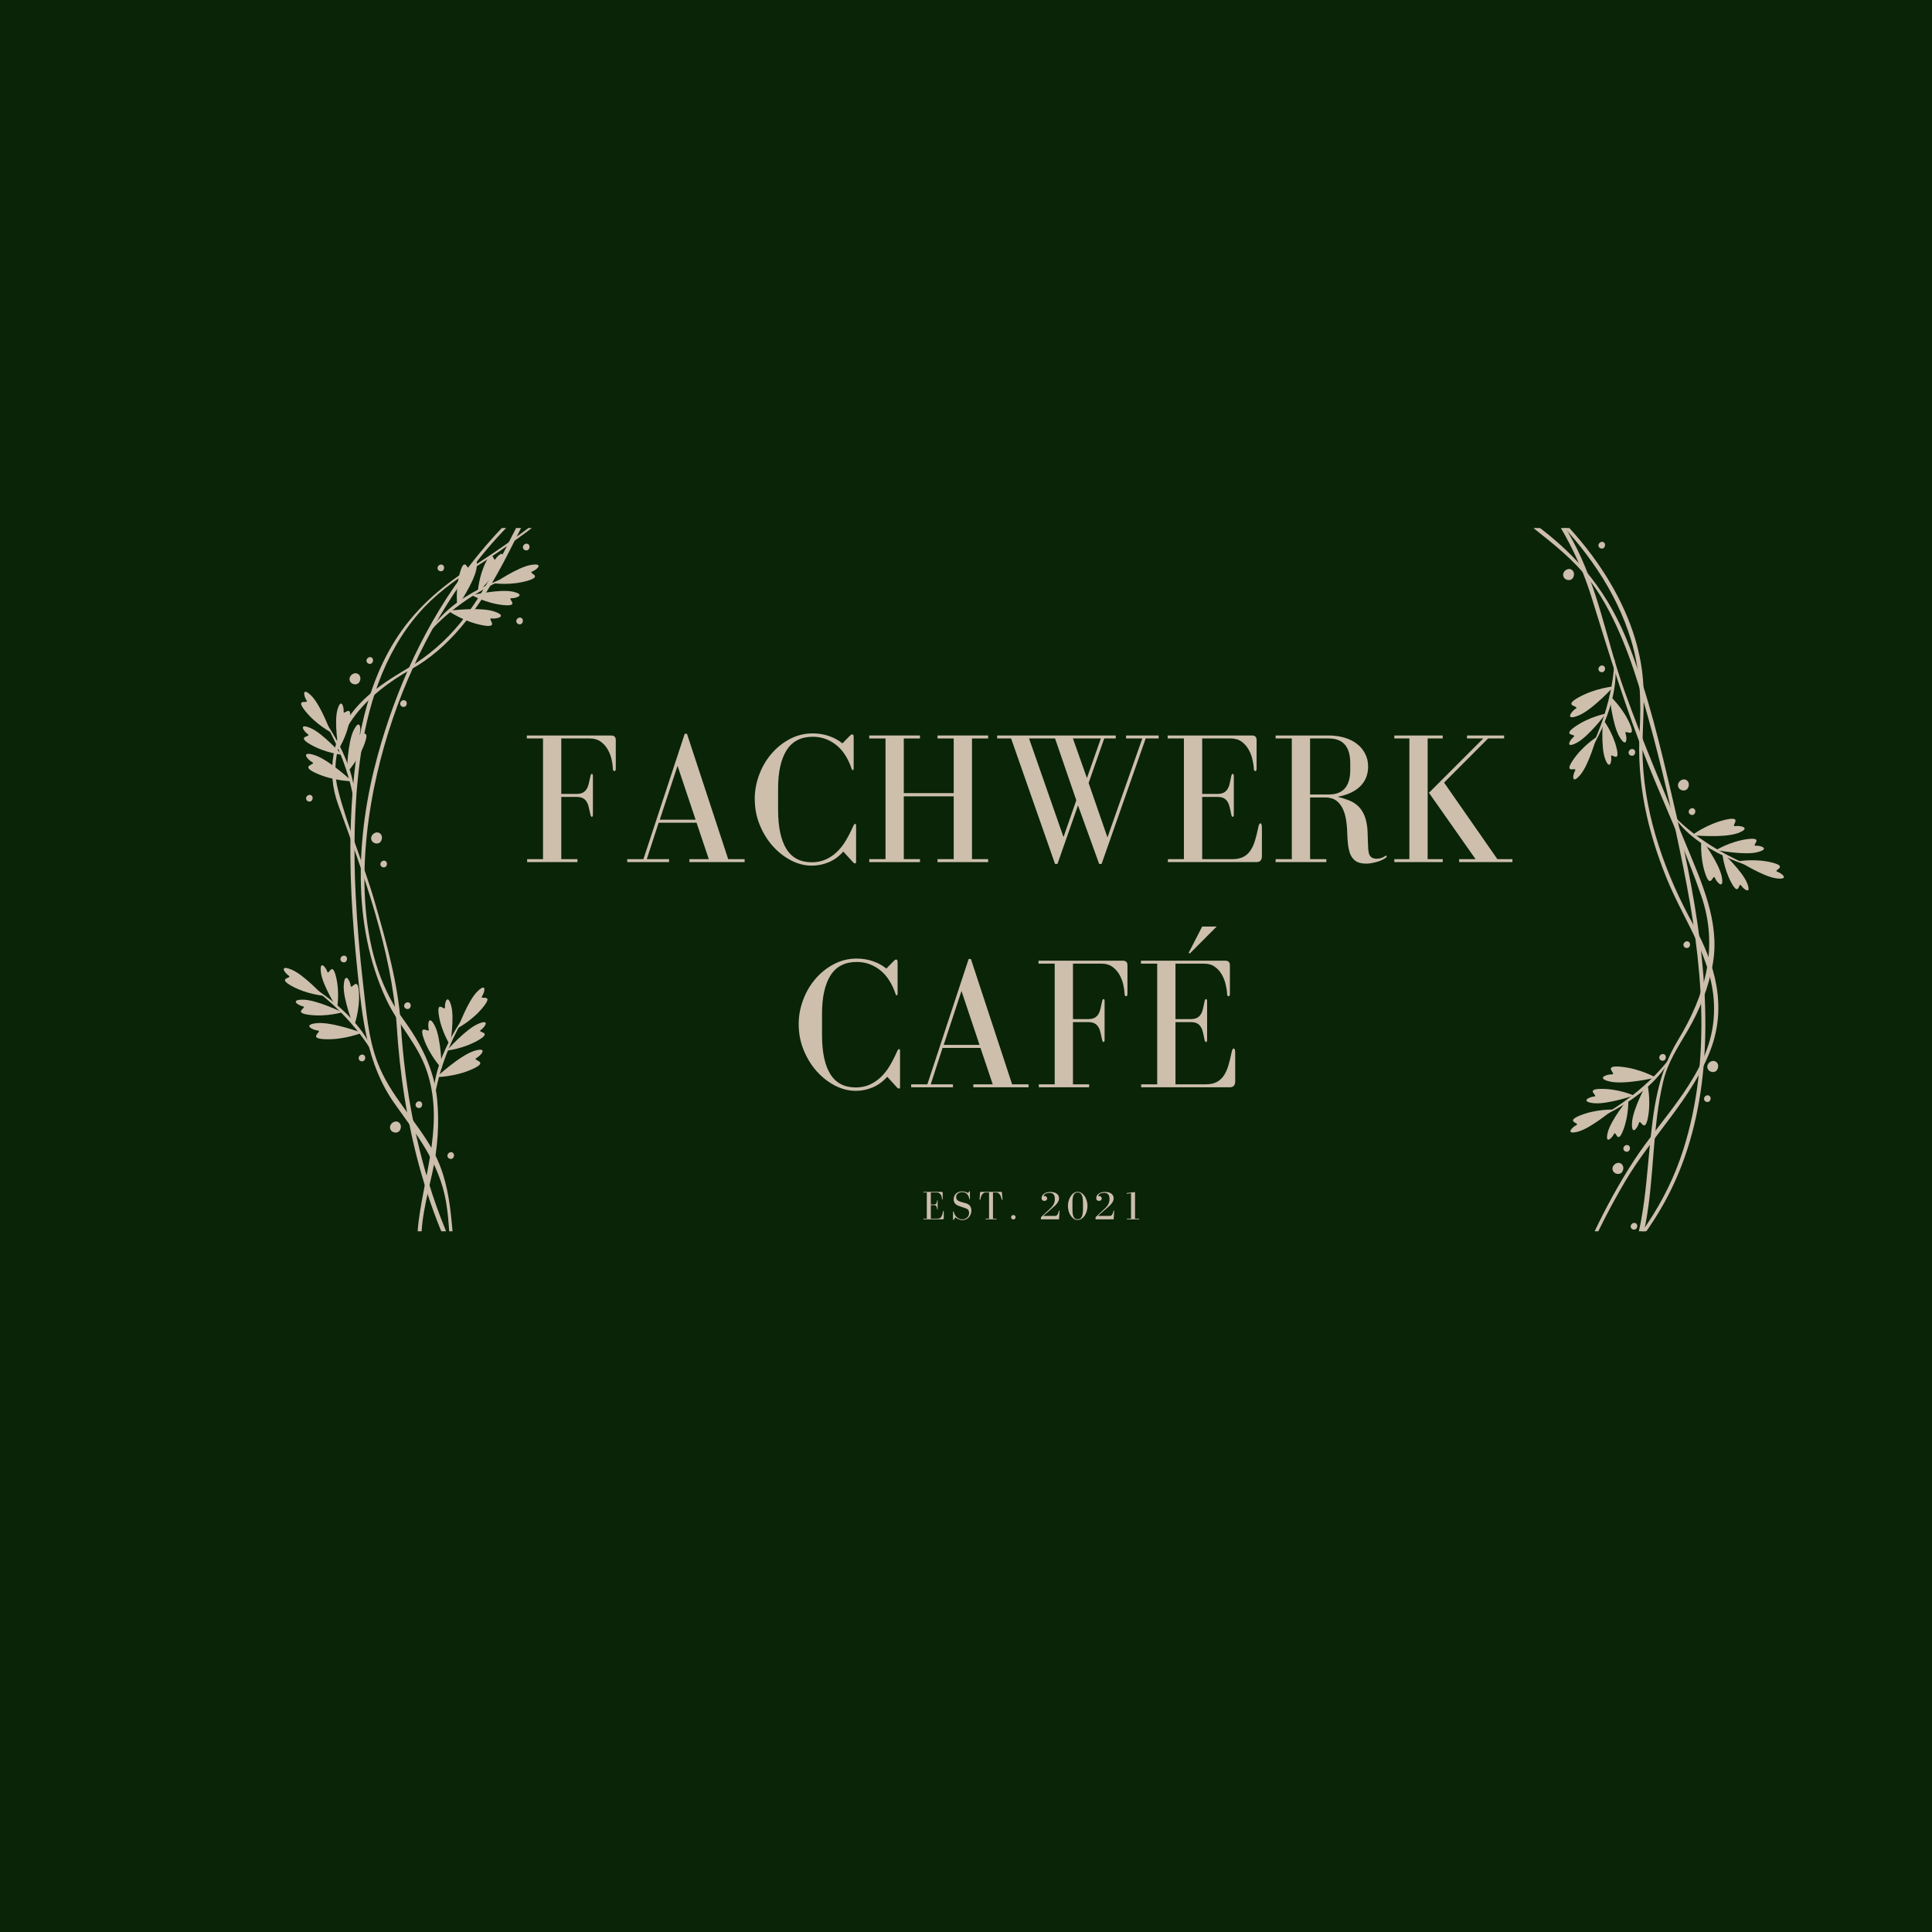<?xml version="1.0" encoding="UTF-8"?>
<svg xmlns="http://www.w3.org/2000/svg" xmlns:xlink="http://www.w3.org/1999/xlink" width="375pt" height="375pt" viewBox="0 0 375 375" version="1.2">
<defs>
<g>
<symbol overflow="visible" id="glyph0-0">
<path style="stroke:none;" d=""/>
</symbol>
<symbol overflow="visible" id="glyph0-1">
<path style="stroke:none;" d="M 1.359 -24 L 4.5 -24 L 4.5 -0.578 L 1.422 -0.578 L 1.422 0 L 11.188 0 L 11.188 -0.578 L 8.047 -0.578 L 8.047 -12.656 L 10.938 -12.656 C 11.469 -12.656 11.891 -12.578 12.203 -12.422 C 12.523 -12.266 12.773 -12.035 12.953 -11.734 C 13.141 -11.441 13.281 -11.086 13.375 -10.672 C 13.477 -10.266 13.582 -9.805 13.688 -9.297 C 13.758 -8.953 13.852 -8.781 13.969 -8.781 C 14.113 -8.781 14.188 -8.938 14.188 -9.25 L 14.188 -16.672 C 14.188 -16.973 14.113 -17.125 13.969 -17.125 C 13.852 -17.125 13.758 -16.953 13.688 -16.609 C 13.582 -16.098 13.477 -15.633 13.375 -15.219 C 13.281 -14.801 13.141 -14.445 12.953 -14.156 C 12.773 -13.863 12.523 -13.633 12.203 -13.469 C 11.891 -13.312 11.469 -13.234 10.938 -13.234 L 8.047 -13.234 L 8.047 -24 L 13.609 -24 C 14.43 -24 15.125 -23.797 15.688 -23.391 C 16.25 -22.984 16.703 -22.484 17.047 -21.891 C 17.391 -21.297 17.641 -20.66 17.797 -19.984 C 17.953 -19.316 18.039 -18.711 18.062 -18.172 C 18.062 -17.836 18.16 -17.672 18.359 -17.672 C 18.535 -17.672 18.625 -17.828 18.625 -18.141 L 18.625 -23.703 C 18.625 -24.285 18.316 -24.578 17.703 -24.578 L 1.359 -24.578 Z M 1.359 -24 "/>
</symbol>
<symbol overflow="visible" id="glyph0-2">
<path style="stroke:none;" d="M 0.812 -0.578 L 0.812 0 L 8.922 0 L 8.922 -0.578 L 4.609 -0.578 L 6.906 -7.641 L 14.266 -7.641 L 16.641 -0.578 L 12.875 -0.578 L 12.875 0 L 23.594 0 L 23.594 -0.578 L 20.406 -0.578 L 12.406 -24.906 L 11.969 -24.906 L 3.953 -0.578 Z M 10.578 -18.688 L 14.078 -8.234 L 7.125 -8.234 Z M 10.578 -18.688 "/>
</symbol>
<symbol overflow="visible" id="glyph0-3">
<path style="stroke:none;" d="M 20.891 -7.422 C 20.766 -7.422 20.641 -7.285 20.516 -7.016 C 20.078 -6.016 19.602 -5.082 19.094 -4.219 C 18.582 -3.352 17.992 -2.602 17.328 -1.969 C 16.672 -1.344 15.941 -0.852 15.141 -0.5 C 14.336 -0.145 13.445 0.031 12.469 0.031 C 10.25 0.031 8.602 -0.832 7.531 -2.562 C 6.457 -4.289 5.922 -6.828 5.922 -10.172 L 5.922 -14.266 C 5.922 -17.484 6.469 -19.961 7.562 -21.703 C 8.664 -23.453 10.363 -24.328 12.656 -24.328 C 13.602 -24.328 14.469 -24.172 15.25 -23.859 C 16.031 -23.555 16.738 -23.133 17.375 -22.594 C 18.008 -22.062 18.555 -21.414 19.016 -20.656 C 19.484 -19.906 19.863 -19.094 20.156 -18.219 C 20.227 -17.969 20.312 -17.844 20.406 -17.844 C 20.531 -17.844 20.594 -17.992 20.594 -18.297 L 20.594 -24.25 C 20.594 -24.469 20.566 -24.613 20.516 -24.688 C 20.473 -24.758 20.398 -24.797 20.297 -24.797 C 20.18 -24.797 20.023 -24.695 19.828 -24.5 L 18.406 -23.047 C 17.625 -23.68 16.742 -24.16 15.766 -24.484 C 14.785 -24.816 13.75 -24.984 12.656 -24.984 C 11.039 -24.984 9.547 -24.613 8.172 -23.875 C 6.797 -23.145 5.602 -22.18 4.594 -20.984 C 3.582 -19.797 2.797 -18.438 2.234 -16.906 C 1.672 -15.383 1.391 -13.848 1.391 -12.297 C 1.391 -10.484 1.711 -8.789 2.359 -7.219 C 3.004 -5.645 3.848 -4.273 4.891 -3.109 C 5.941 -1.941 7.125 -1.016 8.438 -0.328 C 9.758 0.348 11.102 0.688 12.469 0.688 C 13.613 0.688 14.711 0.461 15.766 0.016 C 16.816 -0.43 17.754 -1.117 18.578 -2.047 L 20.516 0.078 C 20.641 0.191 20.75 0.25 20.844 0.25 C 20.988 0.25 21.062 0.164 21.062 0 L 21.062 -7.062 C 21.062 -7.301 21.004 -7.422 20.891 -7.422 Z M 20.891 -7.422 "/>
</symbol>
<symbol overflow="visible" id="glyph0-4">
<path style="stroke:none;" d="M 11.047 -24.578 L 1.203 -24.578 L 1.203 -24 L 4.359 -24 L 4.359 -0.578 L 1.203 -0.578 L 1.203 0 L 11.047 0 L 11.047 -0.578 L 7.906 -0.578 L 7.906 -12.766 L 17.594 -12.766 L 17.594 -0.578 L 14.453 -0.578 L 14.453 0 L 24.281 0 L 24.281 -0.578 L 21.141 -0.578 L 21.141 -24 L 24.281 -24 L 24.281 -24.578 L 14.453 -24.578 L 14.453 -24 L 17.594 -24 L 17.594 -13.391 L 7.906 -13.391 L 7.906 -24 L 11.047 -24 Z M 11.047 -24.578 "/>
</symbol>
<symbol overflow="visible" id="glyph0-5">
<path style="stroke:none;" d="M 24 -24 L 24 -24.578 L 0.984 -24.578 L 0.984 -24 L 3.688 -24 L 12.219 0.359 L 12.688 0.359 L 16.672 -11.016 L 20.781 0.359 L 21.25 0.359 L 29.812 -24 L 32.328 -24 L 32.328 -24.578 L 26 -24.578 L 26 -24 L 29.156 -24 L 22.391 -4.797 L 18.734 -15.359 L 21.766 -24 Z M 21.109 -24 L 18.406 -16.312 L 15.688 -24 Z M 13.859 -4.859 L 7.172 -24 L 12.219 -24 L 16.344 -12 Z M 13.859 -4.859 "/>
</symbol>
<symbol overflow="visible" id="glyph0-6">
<path style="stroke:none;" d="M 7.906 -12.656 L 10.797 -12.656 C 11.328 -12.656 11.75 -12.578 12.062 -12.422 C 12.383 -12.266 12.633 -12.035 12.812 -11.734 C 13 -11.441 13.141 -11.086 13.234 -10.672 C 13.336 -10.266 13.438 -9.805 13.531 -9.297 C 13.602 -8.953 13.703 -8.781 13.828 -8.781 C 13.973 -8.781 14.047 -8.938 14.047 -9.25 L 14.047 -16.672 C 14.047 -16.973 13.973 -17.125 13.828 -17.125 C 13.703 -17.125 13.602 -16.953 13.531 -16.609 C 13.438 -16.098 13.336 -15.633 13.234 -15.219 C 13.141 -14.801 13 -14.445 12.812 -14.156 C 12.633 -13.863 12.383 -13.633 12.062 -13.469 C 11.75 -13.312 11.328 -13.234 10.797 -13.234 L 7.906 -13.234 L 7.906 -24 L 13.453 -24 C 14.285 -24 14.984 -23.797 15.547 -23.391 C 16.109 -22.984 16.555 -22.484 16.891 -21.891 C 17.234 -21.297 17.484 -20.66 17.641 -19.984 C 17.805 -19.316 17.898 -18.711 17.922 -18.172 C 17.922 -17.836 18.02 -17.672 18.219 -17.672 C 18.383 -17.672 18.469 -17.828 18.469 -18.141 L 18.469 -23.703 C 18.469 -24.285 18.164 -24.578 17.562 -24.578 L 1.203 -24.578 L 1.203 -24 L 4.359 -24 L 4.359 -0.578 L 1.25 -0.578 L 1.25 0 L 18.438 0 C 19.145 0 19.5 -0.391 19.5 -1.172 L 19.5 -6.656 C 19.5 -7.238 19.398 -7.531 19.203 -7.531 C 19.035 -7.531 18.898 -7.273 18.797 -6.766 C 18.609 -5.836 18.398 -4.992 18.172 -4.234 C 17.953 -3.484 17.66 -2.832 17.297 -2.281 C 16.93 -1.738 16.469 -1.316 15.906 -1.016 C 15.344 -0.723 14.641 -0.578 13.797 -0.578 L 7.906 -0.578 Z M 7.906 -12.656 "/>
</symbol>
<symbol overflow="visible" id="glyph0-7">
<path style="stroke:none;" d="M 19.312 -1.578 C 19.238 -1.816 19.18 -2.156 19.141 -2.594 C 19.109 -3.031 19.086 -3.504 19.078 -4.016 C 19.066 -4.535 19.051 -5.062 19.031 -5.594 C 19.02 -6.133 18.977 -6.645 18.906 -7.125 C 18.758 -8.102 18.516 -8.91 18.172 -9.547 C 17.836 -10.18 17.426 -10.695 16.938 -11.094 C 16.445 -11.5 15.883 -11.816 15.25 -12.047 C 14.613 -12.285 13.93 -12.5 13.203 -12.688 C 15.109 -13.031 16.57 -13.707 17.594 -14.719 C 18.613 -15.727 19.125 -17.004 19.125 -18.547 C 19.125 -19.492 18.922 -20.344 18.516 -21.094 C 18.117 -21.852 17.578 -22.488 16.891 -23 C 16.211 -23.52 15.406 -23.91 14.469 -24.172 C 13.531 -24.441 12.535 -24.578 11.484 -24.578 L 1.172 -24.578 L 1.172 -24 L 4.312 -24 L 4.312 -0.578 L 1.172 -0.578 L 1.172 0 L 11.016 0 L 11.016 -0.578 L 7.859 -0.578 L 7.859 -12.547 L 10.906 -12.547 C 11.289 -12.547 11.703 -12.477 12.141 -12.344 C 12.578 -12.207 12.984 -11.953 13.359 -11.578 C 13.742 -11.203 14.078 -10.676 14.359 -10 C 14.641 -9.332 14.836 -8.473 14.953 -7.422 C 15.023 -6.785 15.066 -6.141 15.078 -5.484 C 15.098 -4.828 15.141 -4.191 15.203 -3.578 C 15.266 -2.973 15.375 -2.414 15.531 -1.906 C 15.688 -1.395 15.938 -0.953 16.281 -0.578 C 16.594 -0.242 16.961 -0.016 17.391 0.109 C 17.816 0.234 18.273 0.297 18.766 0.297 C 19.18 0.297 19.594 0.25 20 0.156 C 20.414 0.07 20.801 -0.023 21.156 -0.141 C 21.508 -0.266 21.812 -0.395 22.062 -0.531 C 22.32 -0.664 22.516 -0.797 22.641 -0.922 C 22.711 -0.992 22.75 -1.066 22.75 -1.141 C 22.75 -1.211 22.711 -1.25 22.641 -1.25 C 22.586 -1.25 22.516 -1.223 22.422 -1.172 C 21.93 -0.828 21.383 -0.656 20.781 -0.656 C 20.02 -0.656 19.531 -0.961 19.312 -1.578 Z M 7.859 -13.125 L 7.859 -24 L 11.484 -24 C 14.266 -24 15.656 -22.398 15.656 -19.203 L 15.656 -17.891 C 15.656 -14.711 14.266 -13.125 11.484 -13.125 Z M 7.859 -13.125 "/>
</symbol>
<symbol overflow="visible" id="glyph0-8">
<path style="stroke:none;" d="M 10.641 -24 L 10.641 -24.578 L 1.25 -24.578 L 1.25 -24 L 4.172 -24 L 4.172 -0.578 L 1.25 -0.578 L 1.25 0 L 10.641 0 L 10.641 -0.578 L 7.719 -0.578 L 7.719 -24 Z M 18.516 -24 L 7.969 -13.453 L 17.016 -0.578 L 13.828 -0.578 L 13.828 0 L 24.172 0 L 24.172 -0.578 L 21.25 -0.578 L 10.906 -15.438 L 19.453 -24 L 22.562 -24 L 22.562 -24.578 L 15.359 -24.578 L 15.359 -24 Z M 18.516 -24 "/>
</symbol>
<symbol overflow="visible" id="glyph0-9">
<path style="stroke:none;" d="M 13.094 -31.203 L 10.469 -26.109 L 10.688 -25.969 L 15.906 -31.203 Z M 7.906 -12.656 L 10.797 -12.656 C 11.328 -12.656 11.75 -12.578 12.062 -12.422 C 12.383 -12.266 12.633 -12.035 12.812 -11.734 C 13 -11.441 13.141 -11.086 13.234 -10.672 C 13.336 -10.266 13.438 -9.805 13.531 -9.297 C 13.602 -8.953 13.703 -8.781 13.828 -8.781 C 13.973 -8.781 14.047 -8.938 14.047 -9.25 L 14.047 -16.672 C 14.047 -16.973 13.973 -17.125 13.828 -17.125 C 13.703 -17.125 13.602 -16.953 13.531 -16.609 C 13.438 -16.098 13.336 -15.633 13.234 -15.219 C 13.141 -14.801 13 -14.445 12.812 -14.156 C 12.633 -13.863 12.383 -13.633 12.062 -13.469 C 11.75 -13.312 11.328 -13.234 10.797 -13.234 L 7.906 -13.234 L 7.906 -24 L 13.453 -24 C 14.285 -24 14.984 -23.797 15.547 -23.391 C 16.109 -22.984 16.555 -22.484 16.891 -21.891 C 17.234 -21.297 17.484 -20.66 17.641 -19.984 C 17.805 -19.316 17.898 -18.711 17.922 -18.172 C 17.922 -17.836 18.02 -17.672 18.219 -17.672 C 18.383 -17.672 18.469 -17.828 18.469 -18.141 L 18.469 -23.703 C 18.469 -24.285 18.164 -24.578 17.562 -24.578 L 1.203 -24.578 L 1.203 -24 L 4.359 -24 L 4.359 -0.578 L 1.25 -0.578 L 1.25 0 L 18.438 0 C 19.145 0 19.5 -0.391 19.5 -1.172 L 19.5 -6.656 C 19.5 -7.238 19.398 -7.531 19.203 -7.531 C 19.035 -7.531 18.898 -7.273 18.797 -6.766 C 18.609 -5.836 18.398 -4.992 18.172 -4.234 C 17.953 -3.484 17.66 -2.832 17.297 -2.281 C 16.93 -1.738 16.469 -1.316 15.906 -1.016 C 15.344 -0.723 14.641 -0.578 13.797 -0.578 L 7.906 -0.578 Z M 7.906 -12.656 "/>
</symbol>
<symbol overflow="visible" id="glyph1-0">
<path style="stroke:none;" d=""/>
</symbol>
<symbol overflow="visible" id="glyph1-1">
<path style="stroke:none;" d="M 1.719 -2.75 L 2.344 -2.75 C 2.457 -2.75 2.547 -2.727 2.609 -2.688 C 2.68 -2.656 2.738 -2.609 2.781 -2.547 C 2.82 -2.484 2.852 -2.406 2.875 -2.312 C 2.895 -2.227 2.914 -2.129 2.938 -2.016 C 2.945 -1.941 2.969 -1.906 3 -1.906 C 3.031 -1.906 3.047 -1.941 3.047 -2.016 L 3.047 -3.625 C 3.047 -3.688 3.031 -3.719 3 -3.719 C 2.969 -3.719 2.945 -3.68 2.938 -3.609 C 2.914 -3.492 2.895 -3.391 2.875 -3.297 C 2.852 -3.211 2.82 -3.133 2.781 -3.062 C 2.738 -3 2.68 -2.953 2.609 -2.922 C 2.547 -2.891 2.457 -2.875 2.344 -2.875 L 1.719 -2.875 L 1.719 -5.203 L 2.922 -5.203 C 3.098 -5.203 3.25 -5.156 3.375 -5.062 C 3.5 -4.977 3.598 -4.875 3.672 -4.75 C 3.742 -4.625 3.797 -4.488 3.828 -4.344 C 3.859 -4.195 3.879 -4.062 3.891 -3.938 C 3.891 -3.863 3.91 -3.828 3.953 -3.828 C 3.992 -3.828 4.016 -3.863 4.016 -3.938 L 4.016 -5.141 C 4.016 -5.266 3.945 -5.328 3.812 -5.328 L 0.266 -5.328 L 0.266 -5.203 L 0.938 -5.203 L 0.938 -0.125 L 0.266 -0.125 L 0.266 0 L 4 0 C 4.156 0 4.234 -0.082 4.234 -0.25 L 4.234 -1.438 C 4.234 -1.57 4.211 -1.641 4.172 -1.641 C 4.129 -1.641 4.098 -1.582 4.078 -1.469 C 4.035 -1.27 3.988 -1.086 3.938 -0.922 C 3.895 -0.754 3.832 -0.609 3.75 -0.484 C 3.676 -0.367 3.578 -0.281 3.453 -0.219 C 3.328 -0.156 3.176 -0.125 3 -0.125 L 1.719 -0.125 Z M 1.719 -2.75 "/>
</symbol>
<symbol overflow="visible" id="glyph1-2">
<path style="stroke:none;" d="M 3.578 -5.391 L 3.344 -5.094 C 3.25 -5.145 3.16 -5.191 3.078 -5.234 C 2.992 -5.273 2.906 -5.305 2.812 -5.328 C 2.727 -5.359 2.633 -5.379 2.531 -5.391 C 2.438 -5.41 2.328 -5.422 2.203 -5.422 C 1.941 -5.422 1.707 -5.379 1.5 -5.297 C 1.301 -5.211 1.129 -5.098 0.984 -4.953 C 0.848 -4.805 0.742 -4.641 0.672 -4.453 C 0.598 -4.273 0.562 -4.082 0.562 -3.875 C 0.562 -3.594 0.645 -3.332 0.812 -3.094 C 0.988 -2.863 1.258 -2.691 1.625 -2.578 C 1.789 -2.516 1.938 -2.461 2.062 -2.422 C 2.188 -2.391 2.301 -2.352 2.406 -2.312 C 2.508 -2.281 2.613 -2.242 2.719 -2.203 C 2.832 -2.172 2.961 -2.117 3.109 -2.047 C 3.285 -1.961 3.406 -1.844 3.469 -1.688 C 3.531 -1.539 3.562 -1.391 3.562 -1.234 C 3.562 -1.047 3.523 -0.875 3.453 -0.719 C 3.379 -0.562 3.281 -0.43 3.156 -0.328 C 3.031 -0.223 2.891 -0.141 2.734 -0.078 C 2.578 -0.016 2.414 0.016 2.25 0.016 C 2.062 0.016 1.879 -0.016 1.703 -0.078 C 1.523 -0.148 1.363 -0.25 1.219 -0.375 C 1.07 -0.5 0.941 -0.648 0.828 -0.828 C 0.723 -1.004 0.645 -1.203 0.594 -1.422 C 0.57 -1.492 0.539 -1.531 0.5 -1.531 C 0.457 -1.531 0.438 -1.492 0.438 -1.422 L 0.438 0 C 0.438 0.07 0.461 0.109 0.516 0.109 C 0.547 0.109 0.582 0.082 0.625 0.031 L 0.906 -0.391 C 0.969 -0.328 1.047 -0.266 1.141 -0.203 C 1.234 -0.141 1.336 -0.082 1.453 -0.031 C 1.566 0.02 1.688 0.062 1.812 0.094 C 1.945 0.133 2.082 0.156 2.219 0.156 C 2.469 0.156 2.703 0.109 2.922 0.016 C 3.141 -0.078 3.328 -0.207 3.484 -0.375 C 3.641 -0.539 3.766 -0.734 3.859 -0.953 C 3.953 -1.18 4 -1.426 4 -1.688 C 4 -2.039 3.914 -2.336 3.75 -2.578 C 3.582 -2.828 3.316 -3.004 2.953 -3.109 C 2.836 -3.148 2.723 -3.18 2.609 -3.203 C 2.504 -3.234 2.395 -3.266 2.281 -3.297 C 2.176 -3.328 2.062 -3.359 1.938 -3.391 C 1.82 -3.43 1.691 -3.484 1.547 -3.547 C 1.379 -3.609 1.254 -3.707 1.172 -3.844 C 1.086 -3.977 1.047 -4.129 1.047 -4.297 C 1.047 -4.461 1.078 -4.609 1.141 -4.734 C 1.211 -4.859 1.301 -4.957 1.406 -5.031 C 1.52 -5.113 1.645 -5.176 1.781 -5.219 C 1.926 -5.258 2.066 -5.281 2.203 -5.281 C 2.422 -5.281 2.613 -5.242 2.781 -5.172 C 2.945 -5.098 3.082 -5 3.188 -4.875 C 3.301 -4.75 3.391 -4.609 3.453 -4.453 C 3.523 -4.297 3.57 -4.129 3.594 -3.953 C 3.594 -3.898 3.613 -3.875 3.656 -3.875 C 3.695 -3.875 3.719 -3.898 3.719 -3.953 L 3.719 -5.375 C 3.719 -5.426 3.703 -5.453 3.672 -5.453 C 3.641 -5.453 3.609 -5.43 3.578 -5.391 Z M 3.578 -5.391 "/>
</symbol>
<symbol overflow="visible" id="glyph1-3">
<path style="stroke:none;" d="M 2.859 -0.125 L 2.859 -5.203 L 3.547 -5.203 C 3.785 -5.203 3.992 -5.078 4.172 -4.828 C 4.359 -4.578 4.484 -4.238 4.547 -3.812 L 4.719 -3.812 L 4.594 -5.203 C 4.594 -5.285 4.539 -5.328 4.438 -5.328 L 0.531 -5.328 C 0.426 -5.328 0.367 -5.285 0.359 -5.203 L 0.25 -3.812 L 0.406 -3.812 C 0.469 -4.238 0.586 -4.578 0.766 -4.828 C 0.953 -5.078 1.164 -5.203 1.406 -5.203 L 2.094 -5.203 L 2.094 -0.125 L 1.406 -0.125 L 1.406 0 L 3.547 0 L 3.547 -0.125 Z M 2.859 -0.125 "/>
</symbol>
<symbol overflow="visible" id="glyph1-4">
<path style="stroke:none;" d="M 1.297 -0.391 C 1.297 -0.516 1.254 -0.617 1.172 -0.703 C 1.086 -0.785 0.984 -0.828 0.859 -0.828 C 0.742 -0.828 0.645 -0.785 0.562 -0.703 C 0.477 -0.617 0.438 -0.516 0.438 -0.391 C 0.438 -0.273 0.477 -0.176 0.562 -0.094 C 0.645 -0.008 0.742 0.031 0.859 0.031 C 0.984 0.031 1.086 -0.008 1.172 -0.094 C 1.254 -0.176 1.297 -0.273 1.297 -0.391 Z M 1.297 -0.391 "/>
</symbol>
<symbol overflow="visible" id="glyph1-5">
<path style="stroke:none;" d=""/>
</symbol>
<symbol overflow="visible" id="glyph1-6">
<path style="stroke:none;" d="M 1.078 -4.516 C 1.055 -4.516 1.035 -4.508 1.016 -4.5 C 1.004 -4.5 0.988 -4.5 0.969 -4.5 C 0.957 -4.5 0.945 -4.492 0.938 -4.484 C 0.883 -4.484 0.859 -4.516 0.859 -4.578 C 0.859 -4.648 0.895 -4.723 0.969 -4.797 C 1.039 -4.867 1.129 -4.93 1.234 -4.984 C 1.336 -5.035 1.453 -5.07 1.578 -5.094 C 1.711 -5.125 1.844 -5.141 1.969 -5.141 C 2.332 -5.141 2.598 -5.039 2.766 -4.844 C 2.93 -4.645 3.016 -4.352 3.016 -3.969 C 3.016 -3.613 2.953 -3.301 2.828 -3.031 C 2.711 -2.758 2.523 -2.492 2.266 -2.234 L 0.312 -0.406 L 0.312 0 L 3.828 0 L 3.922 -1.469 L 3.922 -1.547 C 3.922 -1.672 3.898 -1.734 3.859 -1.734 C 3.836 -1.734 3.82 -1.711 3.812 -1.672 C 3.801 -1.641 3.785 -1.582 3.766 -1.5 C 3.703 -1.238 3.613 -1.031 3.5 -0.875 C 3.395 -0.727 3.227 -0.656 3 -0.656 L 0.766 -0.656 L 2.438 -2.109 C 2.633 -2.273 2.816 -2.438 2.984 -2.594 C 3.148 -2.75 3.297 -2.906 3.422 -3.062 C 3.547 -3.227 3.645 -3.395 3.719 -3.562 C 3.789 -3.727 3.828 -3.898 3.828 -4.078 C 3.828 -4.305 3.773 -4.5 3.672 -4.656 C 3.578 -4.812 3.453 -4.938 3.297 -5.031 C 3.141 -5.133 2.957 -5.207 2.75 -5.25 C 2.551 -5.289 2.359 -5.312 2.172 -5.312 C 1.93 -5.312 1.707 -5.285 1.5 -5.234 C 1.289 -5.18 1.109 -5.102 0.953 -5 C 0.797 -4.895 0.672 -4.766 0.578 -4.609 C 0.484 -4.461 0.438 -4.297 0.438 -4.109 C 0.438 -3.953 0.484 -3.82 0.578 -3.719 C 0.672 -3.625 0.801 -3.578 0.969 -3.578 C 1.102 -3.578 1.227 -3.613 1.344 -3.688 C 1.457 -3.77 1.516 -3.895 1.516 -4.062 C 1.516 -4.164 1.473 -4.266 1.391 -4.359 C 1.305 -4.461 1.203 -4.516 1.078 -4.516 Z M 1.078 -4.516 "/>
</symbol>
<symbol overflow="visible" id="glyph1-7">
<path style="stroke:none;" d="M 0.25 -2.609 C 0.25 -2.266 0.297 -1.926 0.391 -1.594 C 0.484 -1.27 0.613 -0.977 0.781 -0.719 C 0.945 -0.469 1.145 -0.266 1.375 -0.109 C 1.602 0.047 1.859 0.125 2.141 0.125 C 2.422 0.125 2.676 0.047 2.906 -0.109 C 3.145 -0.266 3.348 -0.469 3.516 -0.719 C 3.68 -0.977 3.812 -1.27 3.906 -1.594 C 4 -1.926 4.047 -2.266 4.047 -2.609 C 4.047 -2.941 4 -3.27 3.906 -3.594 C 3.812 -3.926 3.68 -4.219 3.516 -4.469 C 3.348 -4.727 3.145 -4.938 2.906 -5.094 C 2.676 -5.25 2.422 -5.328 2.141 -5.328 C 1.859 -5.328 1.602 -5.25 1.375 -5.094 C 1.145 -4.938 0.945 -4.727 0.781 -4.469 C 0.613 -4.219 0.484 -3.926 0.391 -3.594 C 0.297 -3.27 0.25 -2.941 0.25 -2.609 Z M 2.141 -0.016 C 1.984 -0.016 1.844 -0.039 1.719 -0.094 C 1.594 -0.156 1.484 -0.266 1.391 -0.422 C 1.305 -0.578 1.238 -0.781 1.188 -1.031 C 1.145 -1.289 1.125 -1.617 1.125 -2.016 L 1.125 -3.203 C 1.125 -3.586 1.145 -3.91 1.188 -4.172 C 1.238 -4.43 1.305 -4.633 1.391 -4.781 C 1.484 -4.938 1.594 -5.047 1.719 -5.109 C 1.844 -5.172 1.984 -5.203 2.141 -5.203 C 2.297 -5.203 2.438 -5.172 2.562 -5.109 C 2.695 -5.055 2.805 -4.953 2.891 -4.797 C 2.984 -4.648 3.051 -4.445 3.094 -4.188 C 3.145 -3.926 3.172 -3.598 3.172 -3.203 L 3.172 -2.016 C 3.172 -1.617 3.145 -1.289 3.094 -1.031 C 3.051 -0.781 2.984 -0.578 2.891 -0.422 C 2.805 -0.266 2.695 -0.156 2.562 -0.094 C 2.438 -0.039 2.297 -0.016 2.141 -0.016 Z M 2.141 -0.016 "/>
</symbol>
<symbol overflow="visible" id="glyph1-8">
<path style="stroke:none;" d="M 2.672 -5.234 L 2.594 -5.281 L 1.062 -5.094 L 1.062 -4.953 L 1.891 -5.062 L 1.891 -0.125 L 1.094 -0.125 L 1.094 0 L 3.469 0 L 3.469 -0.125 L 2.672 -0.125 Z M 2.672 -5.234 "/>
</symbol>
</g>
<clipPath id="clip1">
  <path d="M 68 102.492 L 332 102.492 L 332 238.992 L 68 238.992 Z M 68 102.492 "/>
</clipPath>
<clipPath id="clip2">
  <path d="M 64 102.492 L 333 102.492 L 333 238.992 L 64 238.992 Z M 64 102.492 "/>
</clipPath>
<clipPath id="clip3">
  <path d="M 70 102.492 L 334 102.492 L 334 238.992 L 70 238.992 Z M 70 102.492 "/>
</clipPath>
<clipPath id="clip4">
  <path d="M 316 237 L 318 237 L 318 238.992 L 316 238.992 Z M 316 237 "/>
</clipPath>
</defs>
<g id="surface1">
<rect x="0" y="0" width="375" height="375" style="fill:rgb(100%,100%,100%);fill-opacity:1;stroke:none;"/>
<rect x="0" y="0" width="375" height="375" style="fill:rgb(100%,100%,100%);fill-opacity:1;stroke:none;"/>
<rect x="0" y="0" width="375" height="375" style="fill:rgb(3.92%,14.119%,3.139%);fill-opacity:1;stroke:none;"/>
<path style=" stroke:none;fill-rule:nonzero;fill:rgb(80.389%,74.899%,67.45%);fill-opacity:1;" d="M 86.707 203.922 C 86.707 203.922 90.414 199.738 92.816 198.727 C 95.215 197.711 94.129 199.375 93.32 199.926 C 92.512 200.477 95.77 200.207 92.844 201.902 C 89.918 203.598 86.707 203.922 86.707 203.922 "/>
<path style=" stroke:none;fill-rule:nonzero;fill:rgb(80.389%,74.899%,67.45%);fill-opacity:1;" d="M 84.73 209.059 C 84.73 209.059 89.281 204.84 92.043 203.98 C 94.805 203.121 93.426 204.84 92.473 205.359 C 91.52 205.883 95.145 205.938 91.73 207.496 C 88.316 209.051 84.73 209.059 84.73 209.059 "/>
<path style=" stroke:none;fill-rule:nonzero;fill:rgb(80.389%,74.899%,67.45%);fill-opacity:1;" d="M 87.367 202.852 C 87.367 202.852 88.258 197.57 87.57 195.172 C 86.879 192.77 86.293 194.578 86.367 195.516 C 86.445 196.445 84.688 193.859 85.18 197.059 C 85.672 200.262 87.367 202.852 87.367 202.852 "/>
<path style=" stroke:none;fill-rule:nonzero;fill:rgb(80.389%,74.899%,67.45%);fill-opacity:1;" d="M 85.73 207.363 C 85.73 207.363 85.629 201.578 84.426 199.172 C 83.219 196.762 82.957 198.797 83.219 199.773 C 83.484 200.75 81.105 198.348 82.266 201.648 C 83.422 204.949 85.73 207.363 85.73 207.363 "/>
<path style=" stroke:none;fill-rule:nonzero;fill:rgb(80.389%,74.899%,67.45%);fill-opacity:1;" d="M 90.832 196.281 C 90.832 196.281 83.309 205.781 84.203 214.414 C 84.203 214.414 84.637 206.25 90.832 196.281 "/>
<path style=" stroke:none;fill-rule:nonzero;fill:rgb(80.389%,74.899%,67.45%);fill-opacity:1;" d="M 88.891 199.523 C 88.891 199.523 90.797 194.266 92.656 192.445 C 94.512 190.621 94.113 192.562 93.566 193.371 C 93.02 194.184 95.945 192.734 93.852 195.387 C 91.758 198.039 88.891 199.523 88.891 199.523 "/>
<path style=" stroke:none;fill-rule:nonzero;fill:rgb(80.389%,74.899%,67.45%);fill-opacity:1;" d="M 66.363 146.5 C 66.363 146.5 62.652 142.312 60.254 141.305 C 57.855 140.293 58.941 141.949 59.746 142.504 C 60.555 143.055 57.301 142.785 60.223 144.48 C 63.148 146.176 66.363 146.5 66.363 146.5 "/>
<path style=" stroke:none;fill-rule:nonzero;fill:rgb(80.389%,74.899%,67.45%);fill-opacity:1;" d="M 68.336 151.641 C 68.336 151.641 63.785 147.414 61.027 146.555 C 58.266 145.699 59.641 147.414 60.598 147.938 C 61.547 148.457 57.922 148.516 61.34 150.07 C 64.754 151.629 68.336 151.641 68.336 151.641 "/>
<path style=" stroke:none;fill-rule:nonzero;fill:rgb(80.389%,74.899%,67.45%);fill-opacity:1;" d="M 65.703 145.43 C 65.703 145.43 64.809 140.148 65.5 137.746 C 66.188 135.352 66.773 137.156 66.699 138.09 C 66.625 139.027 68.383 136.438 67.887 139.641 C 67.395 142.84 65.703 145.43 65.703 145.43 "/>
<path style=" stroke:none;fill-rule:nonzero;fill:rgb(80.389%,74.899%,67.45%);fill-opacity:1;" d="M 67.336 149.941 C 67.336 149.941 67.438 144.16 68.641 141.75 C 69.848 139.34 70.113 141.375 69.848 142.352 C 69.582 143.328 71.961 140.93 70.805 144.227 C 69.645 147.527 67.336 149.941 67.336 149.941 "/>
<path style=" stroke:none;fill-rule:nonzero;fill:rgb(80.389%,74.899%,67.45%);fill-opacity:1;" d="M 62.234 138.859 C 62.234 138.859 69.758 148.363 68.863 156.996 C 68.863 156.996 68.43 148.828 62.234 138.859 "/>
<path style=" stroke:none;fill-rule:nonzero;fill:rgb(80.389%,74.899%,67.45%);fill-opacity:1;" d="M 64.176 142.102 C 64.176 142.102 62.27 136.848 60.414 135.023 C 58.555 133.195 58.949 135.141 59.5 135.949 C 60.047 136.762 57.117 135.312 59.215 137.965 C 61.309 140.617 64.176 142.102 64.176 142.102 "/>
<g clip-path="url(#clip1)" clip-rule="nonzero">
<path style=" stroke:none;fill-rule:nonzero;fill:rgb(80.389%,74.899%,67.45%);fill-opacity:1;" d="M 92.039 110.23 C 105.543 101.699 117.574 91.238 128.879 79.992 C 136.852 72.062 144.043 62.582 154.258 57.395 C 161.836 53.543 170.359 54.586 178.5 55.316 C 189.465 56.305 200.344 57.961 211.379 58.035 C 216.516 58.07 221.633 57.625 226.676 56.656 C 233.07 55.43 239.438 56.09 245.672 57.801 C 255.684 60.555 264.824 66.449 271.816 74.059 C 278.082 80.875 282.84 88.875 289.398 95.438 C 296.516 102.562 305.27 106.867 310.672 115.699 C 315.043 122.848 317.605 131.082 319.852 139.09 C 322.562 148.754 324.766 158.625 326.746 168.457 C 330.359 186.387 332.348 205.316 326.754 223.055 C 320.094 244.176 302.125 256.645 284.93 268.949 C 273.637 277.027 261.633 284.105 250.477 292.355 C 247.047 294.887 243.832 297.684 241.031 300.902 C 237.504 304.961 233.852 309.289 229.008 311.816 C 222.699 315.117 217.906 310.242 212.562 307.793 C 206.672 305.094 201.633 305.469 196.613 309.574 C 193.789 311.883 191.176 313.699 187.219 313.348 C 184.191 313.082 181.5 311.164 179.191 309.352 C 175.375 306.352 171.809 303.406 167.574 300.965 C 158.68 295.828 148.977 293.027 138.898 291.41 C 130.059 289.992 121.32 287.484 113.395 283.27 C 99.754 276.016 91.605 263.188 88.887 248.195 C 87.355 239.758 88.328 231.234 84.098 223.453 C 80.793 217.383 75.734 212.742 73.25 206.145 C 71.449 201.363 71.078 196.109 70.488 191.078 C 69.82 185.379 69.34 179.66 69.047 173.93 C 68.594 165.148 68.719 156.301 69.871 147.578 C 71.227 137.305 74.398 126.941 81.305 119.004 C 84.363 115.488 88.117 112.711 92.039 110.23 C 92.387 110.016 91.582 110.07 91.422 110.172 C 85.434 113.953 80.266 118.5 76.52 124.578 C 70.297 134.676 68.656 147.098 68.141 158.715 C 67.703 168.637 68.363 178.598 69.379 188.465 C 70.316 197.516 71.164 206.523 76.555 214.156 C 80.949 220.383 85.246 225.594 86.586 233.344 C 87.328 237.656 87.188 242.109 87.785 246.457 C 88.34 250.508 89.336 254.484 90.691 258.34 C 95.477 271.93 106.281 281.367 119.398 286.695 C 128.031 290.207 137.047 291.16 146.062 293.145 C 156.512 295.449 166.707 300.211 175.137 306.805 C 180.098 310.68 185.723 316.066 192.512 312.875 C 196.473 311.016 198.98 307.289 203.465 306.379 C 209.355 305.18 214.309 309.984 219.27 312.207 C 231.523 317.707 240.18 301.305 248.027 294.801 C 257.637 286.84 268.793 280.641 279.055 273.566 C 295.172 262.461 313.113 251.16 322.914 233.668 C 331.594 218.168 332.086 199.859 329.945 182.656 C 328.777 173.293 326.75 164.043 324.605 154.859 C 322.285 144.93 319.938 134.969 316.254 125.438 C 312.293 115.207 306.559 108.066 297.824 101.672 C 284.316 91.793 277.398 75.887 263.93 66.055 C 256.312 60.492 247.164 56.859 237.793 55.812 C 233.637 55.352 229.555 55.789 225.465 56.57 C 218.664 57.875 211.613 57.816 204.723 57.461 C 194.203 56.926 183.762 55.285 173.258 54.469 C 167.453 54.02 161.762 54.141 156.242 56.168 C 150.547 58.262 145.73 62.32 141.379 66.43 C 134.59 72.836 128.441 79.91 121.66 86.336 C 112.316 95.184 102.305 103.293 91.422 110.172 C 91.07 110.391 91.875 110.336 92.039 110.23 "/>
</g>
<g clip-path="url(#clip2)" clip-rule="nonzero">
<path style=" stroke:none;fill-rule:nonzero;fill:rgb(80.389%,74.899%,67.45%);fill-opacity:1;" d="M 77.789 198.719 C 77.23 190.707 74.945 182.77 72.742 175.086 C 70.648 167.777 67.484 160.676 65.617 153.336 C 62.91 142.695 71.402 134.539 79.824 129.895 C 87.211 125.82 92.441 118.586 96.508 111.402 C 100.008 105.219 102.586 98.742 106.727 92.918 C 112.43 84.902 120.195 77.211 129.887 74.488 C 133.27 73.539 136.836 73.102 140.25 72.219 C 144.648 71.082 148.984 69.719 153.297 68.297 C 161.672 65.539 169.934 62.402 178.047 58.949 C 181.285 57.57 184.488 56.113 187.633 54.527 C 192.848 51.895 197.883 51.121 203.695 51.699 C 212.613 52.59 221.266 56.266 229.66 59.199 C 238.301 62.219 246.434 66.723 254.852 70.297 C 258.449 71.824 262.105 73.215 265.863 74.289 C 269.141 75.227 272.32 75.695 275.477 77.066 C 291.289 83.926 303.828 99.582 308.871 115.777 C 312.301 126.797 315.562 137.652 319.906 148.379 C 323.34 156.867 327.238 165.203 330.211 173.863 C 333.652 183.875 331.023 193.102 325.699 201.883 C 321.762 208.387 320.938 215.168 320.203 222.664 C 319.277 232.094 318.895 241.07 314.199 249.516 C 309.445 258.066 301.742 264.719 293.547 269.836 C 283.668 276.012 272.215 279.445 261.469 283.781 C 251.902 287.645 242.453 291.809 233.336 296.648 C 225.148 300.996 217.734 306.516 208.742 309.152 C 199.02 312 188.629 311.625 178.758 309.844 C 170.727 308.395 162.93 305.754 155.395 302.676 C 148.215 299.738 142.266 295.578 136.172 290.84 C 126.332 283.188 115.328 277.484 106.336 268.723 C 87.465 250.32 79.391 224.477 77.789 198.719 C 77.77 198.414 76.973 198.59 76.992 198.93 C 78.168 217.781 82.617 236.371 92.512 252.609 C 100.875 266.328 112.629 275.859 126.016 284.316 C 134.902 289.934 142.262 297.598 151.973 301.898 C 161.551 306.141 171.609 309.359 181.977 310.938 C 190.27 312.199 198.766 312.02 206.945 310.113 C 214.957 308.25 221.492 303.965 228.508 299.898 C 237.633 294.605 247.262 290.223 256.984 286.148 C 267.43 281.777 278.375 278.32 288.5 273.242 C 302.719 266.109 316.34 253.773 319.406 237.523 C 321.125 228.379 320.672 218.914 322.848 209.832 C 323.73 206.168 325.66 203.305 327.535 200.109 C 329.945 195.992 331.691 191.59 332.488 186.883 C 333.844 178.871 330.223 171.148 327.258 163.934 C 323.168 154.004 318.902 144.152 315.285 134.039 C 311.832 124.395 310.172 113.953 305.25 104.895 C 301.004 97.078 295.324 90.25 288.504 84.547 C 283.699 80.527 278.172 77.031 272.152 75.168 C 268.984 74.184 265.711 73.691 262.543 72.625 C 257.598 70.949 252.82 68.773 248.07 66.613 C 240.844 63.324 233.738 59.988 226.223 57.406 C 217.852 54.527 209.539 51.312 200.59 50.957 C 192.992 50.656 187.062 54.418 180.387 57.398 C 171.855 61.203 163.078 64.492 154.23 67.484 C 146.934 69.949 139.48 72.281 131.875 73.582 C 124.668 74.82 118.582 79.156 113.422 84.137 C 108.488 88.891 104.301 94.641 101.105 100.695 C 97.418 107.684 94.359 114.719 89.328 120.926 C 86.52 124.387 83.133 127.309 79.32 129.602 C 75.457 131.922 71.969 134.043 69 137.504 C 64.516 142.73 63.293 149.754 65.637 156.176 C 70.594 169.75 75.988 184.402 76.992 198.93 C 77.016 199.238 77.812 199.059 77.789 198.719 "/>
</g>
<g clip-path="url(#clip3)" clip-rule="nonzero">
<path style=" stroke:none;fill-rule:nonzero;fill:rgb(80.389%,74.899%,67.45%);fill-opacity:1;" d="M 104.902 265.836 C 104.543 258.734 99.074 257.82 93.117 256.207 C 86.539 254.422 82.672 249.758 81.918 243.012 C 81.332 237.754 82.848 232.559 83.945 227.484 C 84.945 222.871 85.301 218.133 84.852 213.434 C 84.289 207.535 81.668 202.484 78.227 197.785 C 68.691 184.742 69.77 164.992 73.211 150.105 C 76.484 135.953 82.641 122.34 91.293 110.668 C 96.504 103.641 102.828 97.492 109.957 92.422 C 117.902 86.77 127.105 84.332 135.41 79.5 C 141.137 76.168 144.656 71.125 148.566 65.984 C 154.105 58.707 162.387 59.621 170.684 59.367 C 181.891 59.027 193.117 58.254 204.23 56.723 C 211.758 55.684 218.484 53.391 226.074 55.027 C 234.438 56.828 242.426 60.574 250.016 64.406 C 259.32 69.098 268.227 74.586 276.82 80.465 C 292.883 91.453 310.691 104.797 316.598 124.25 C 318.352 130.027 318.586 136.074 318.25 142.059 C 317.691 151.965 319.75 161.168 323.441 170.355 C 327.184 179.652 333.531 187.316 332.609 197.879 C 331.668 208.621 322.75 216.645 317.141 225.266 C 311.336 234.195 307.062 243.844 303.242 253.75 C 300.094 261.914 293.707 268.805 287.32 274.586 C 279.238 281.914 269.676 287.688 259.484 291.543 C 248.535 295.688 236.59 295.934 225.07 297.223 C 216.273 298.203 207.461 299.348 198.875 301.527 C 190.809 303.578 183.562 307.934 175.457 309.711 C 165.023 312 157.68 306.406 153.023 297.516 C 150.547 292.785 145.758 290.168 141.023 288.133 C 134.863 285.488 128.301 283.867 121.98 281.656 C 116.293 279.668 109.977 277.098 106.609 271.801 C 105.477 270.016 105.02 267.918 104.902 265.836 C 104.883 265.512 104.086 265.691 104.109 266.047 C 104.805 278.184 119.824 281.715 129.234 284.684 C 135.465 286.645 141.973 288.539 147.387 292.324 C 149.949 294.113 151.383 296.285 152.863 298.961 C 154.887 302.625 157.332 305.852 160.832 308.188 C 166.371 311.895 173.438 311.016 179.457 309.191 C 183.137 308.078 186.562 306.312 190.117 304.879 C 194.234 303.223 198.535 302.07 202.859 301.105 C 222.383 296.738 243.371 298.52 262.117 291.074 C 278.219 284.684 294.258 272.418 302.539 256.957 C 304.762 252.816 306.113 248.191 307.984 243.883 C 310.152 238.879 312.664 234.031 315.426 229.328 C 320.52 220.641 328.441 213.211 332.027 203.758 C 335.227 195.309 332.941 187.145 328.742 179.598 C 323.332 169.863 319.328 158.746 318.852 147.555 C 318.602 141.633 319.508 135.883 318.688 129.953 C 317.738 123.129 314.953 116.773 311.242 111.02 C 305.699 102.418 297.895 95.492 289.926 89.199 C 281.508 82.559 272.598 76.539 263.402 71.031 C 255.453 66.266 247.195 61.961 238.617 58.453 C 232.633 56.004 226.109 53.719 219.574 53.645 C 217.027 53.617 214.582 54.391 212.109 54.891 C 206.629 56 201.059 56.668 195.496 57.246 C 184.188 58.422 172.852 58.738 161.496 59.047 C 156.129 59.191 151.695 61.16 148.293 65.301 C 143.508 71.129 139.91 76.48 133.039 80.223 C 128.832 82.516 124.16 83.875 119.844 85.957 C 115.891 87.863 112.148 90.18 108.578 92.719 C 101.953 97.426 96.191 103.285 91.223 109.699 C 82.75 120.633 76.871 133.539 73.25 146.844 C 69.137 161.965 68.203 179.465 74.969 193.98 C 77.23 198.84 81.008 202.543 82.793 207.73 C 86.191 217.586 82.566 227.105 81.27 236.91 C 80.383 243.582 81.605 250.648 87.559 254.539 C 93.641 258.512 103.637 256.664 104.109 266.047 C 104.125 266.375 104.922 266.195 104.902 265.836 "/>
</g>
<path style=" stroke:none;fill-rule:nonzero;fill:rgb(80.389%,74.899%,67.45%);fill-opacity:1;" d="M 91.578 115.523 C 91.578 115.523 97.027 114.273 99.57 114.848 C 102.109 115.418 100.262 116.141 99.281 116.117 C 98.305 116.094 101.109 117.773 97.746 117.449 C 94.379 117.129 91.578 115.523 91.578 115.523 "/>
<path style=" stroke:none;fill-rule:nonzero;fill:rgb(80.389%,74.899%,67.45%);fill-opacity:1;" d="M 86.98 118.551 C 86.98 118.551 93.137 117.766 95.883 118.672 C 98.629 119.582 96.508 120.176 95.43 120.043 C 94.352 119.914 97.27 122.07 93.586 121.348 C 89.902 120.629 86.98 118.551 86.98 118.551 "/>
<path style=" stroke:none;fill-rule:nonzero;fill:rgb(80.389%,74.899%,67.45%);fill-opacity:1;" d="M 92.738 115.035 C 92.738 115.035 96.535 111.258 97.371 108.906 C 98.207 106.555 96.68 107.684 96.195 108.488 C 95.711 109.293 95.789 106.164 94.328 109.055 C 92.867 111.945 92.738 115.035 92.738 115.035 "/>
<path style=" stroke:none;fill-rule:nonzero;fill:rgb(80.389%,74.899%,67.45%);fill-opacity:1;" d="M 88.777 117.754 C 88.777 117.754 92.062 112.992 92.488 110.332 C 92.91 107.672 91.512 109.172 91.156 110.121 C 90.801 111.066 90.266 107.73 89.289 111.09 C 88.309 114.449 88.777 117.754 88.777 117.754 "/>
<path style=" stroke:none;fill-rule:nonzero;fill:rgb(80.389%,74.899%,67.45%);fill-opacity:1;" d="M 99.379 111.707 C 99.379 111.707 87.73 115.062 83.438 122.602 C 83.438 122.602 88.539 116.211 99.379 111.707 "/>
<path style=" stroke:none;fill-rule:nonzero;fill:rgb(80.389%,74.899%,67.45%);fill-opacity:1;" d="M 95.914 113.215 C 95.914 113.215 100.523 110.047 103.098 109.645 C 105.668 109.242 104.215 110.59 103.297 110.93 C 102.379 111.273 105.605 111.797 102.355 112.738 C 99.109 113.676 95.914 113.215 95.914 113.215 "/>
<path style=" stroke:none;fill-rule:nonzero;fill:rgb(80.389%,74.899%,67.45%);fill-opacity:1;" d="M 311.703 138.512 C 311.703 138.512 308.348 142.98 306.035 144.184 C 303.73 145.391 304.676 143.648 305.438 143.031 C 306.195 142.418 302.973 142.949 305.75 141.023 C 308.527 139.094 311.703 138.512 311.703 138.512 "/>
<path style=" stroke:none;fill-rule:nonzero;fill:rgb(80.389%,74.899%,67.45%);fill-opacity:1;" d="M 313.258 133.227 C 313.258 133.227 309.062 137.809 306.379 138.887 C 303.699 139.965 304.934 138.145 305.84 137.547 C 306.746 136.949 303.129 137.188 306.406 135.359 C 309.684 133.527 313.258 133.227 313.258 133.227 "/>
<path style=" stroke:none;fill-rule:nonzero;fill:rgb(80.389%,74.899%,67.45%);fill-opacity:1;" d="M 311.133 139.633 C 311.133 139.633 310.676 144.969 311.555 147.305 C 312.438 149.637 312.875 147.789 312.723 146.863 C 312.574 145.938 314.535 148.375 313.785 145.227 C 313.031 142.074 311.133 139.633 311.133 139.633 "/>
<path style=" stroke:none;fill-rule:nonzero;fill:rgb(80.389%,74.899%,67.45%);fill-opacity:1;" d="M 312.398 135 C 312.398 135 312.965 140.754 314.363 143.059 C 315.758 145.363 315.859 143.312 315.516 142.363 C 315.172 141.41 317.738 143.609 316.316 140.414 C 314.891 137.219 312.398 135 312.398 135 "/>
<path style=" stroke:none;fill-rule:nonzero;fill:rgb(80.389%,74.899%,67.45%);fill-opacity:1;" d="M 308.211 146.461 C 308.211 146.461 314.938 136.379 313.344 127.848 C 313.344 127.848 313.578 136.023 308.211 146.461 "/>
<path style=" stroke:none;fill-rule:nonzero;fill:rgb(80.389%,74.899%,67.45%);fill-opacity:1;" d="M 309.883 143.07 C 309.883 143.07 308.41 148.465 306.707 150.434 C 305.004 152.402 305.242 150.434 305.723 149.582 C 306.203 148.73 303.402 150.414 305.273 147.598 C 307.145 144.781 309.883 143.07 309.883 143.07 "/>
<path style=" stroke:none;fill-rule:nonzero;fill:rgb(80.389%,74.899%,67.45%);fill-opacity:1;" d="M 317.152 212.645 C 317.152 212.645 311.855 214.434 309.27 214.121 C 306.688 213.809 308.453 212.906 309.43 212.828 C 310.402 212.75 307.445 211.367 310.824 211.348 C 314.207 211.328 317.152 212.645 317.152 212.645 "/>
<path style=" stroke:none;fill-rule:nonzero;fill:rgb(80.389%,74.899%,67.45%);fill-opacity:1;" d="M 321.422 209.164 C 321.422 209.164 315.375 210.57 312.551 209.941 C 309.727 209.316 311.777 208.512 312.863 208.535 C 313.949 208.551 310.828 206.703 314.57 207.047 C 318.305 207.391 321.422 209.164 321.422 209.164 "/>
<path style=" stroke:none;fill-rule:nonzero;fill:rgb(80.389%,74.899%,67.45%);fill-opacity:1;" d="M 316.051 213.246 C 316.051 213.246 312.652 217.387 312.059 219.809 C 311.465 222.234 312.871 220.953 313.27 220.109 C 313.672 219.262 313.91 222.379 315.07 219.355 C 316.23 216.332 316.051 213.246 316.051 213.246 "/>
<path style=" stroke:none;fill-rule:nonzero;fill:rgb(80.389%,74.899%,67.45%);fill-opacity:1;" d="M 319.711 210.141 C 319.711 210.141 316.926 215.211 316.773 217.898 C 316.621 220.59 317.859 218.953 318.117 217.973 C 318.375 216.996 319.246 220.262 319.883 216.82 C 320.516 213.379 319.711 210.141 319.711 210.141 "/>
<path style=" stroke:none;fill-rule:nonzero;fill:rgb(80.389%,74.899%,67.45%);fill-opacity:1;" d="M 309.777 217.227 C 309.777 217.227 321.027 212.715 324.539 204.777 C 324.539 204.777 320.105 211.652 309.777 217.227 "/>
<path style=" stroke:none;fill-rule:nonzero;fill:rgb(80.389%,74.899%,67.45%);fill-opacity:1;" d="M 313.074 215.375 C 313.074 215.375 308.805 218.988 306.289 219.652 C 303.77 220.312 305.078 218.82 305.957 218.391 C 306.836 217.961 303.574 217.766 306.711 216.5 C 309.848 215.238 313.074 215.375 313.074 215.375 "/>
<path style=" stroke:none;fill-rule:nonzero;fill:rgb(80.389%,74.899%,67.45%);fill-opacity:1;" d="M 333.109 164.996 C 333.109 164.996 338.598 166.062 341.121 165.406 C 343.641 164.754 341.77 164.094 340.793 164.148 C 339.816 164.203 342.562 162.438 339.211 162.867 C 335.855 163.297 333.109 164.996 333.109 164.996 "/>
<path style=" stroke:none;fill-rule:nonzero;fill:rgb(80.389%,74.899%,67.45%);fill-opacity:1;" d="M 328.414 162.117 C 328.414 162.117 334.598 162.703 337.312 161.707 C 340.027 160.711 337.887 160.188 336.812 160.348 C 335.738 160.512 338.586 158.266 334.926 159.105 C 331.27 159.945 328.414 162.117 328.414 162.117 "/>
<path style=" stroke:none;fill-rule:nonzero;fill:rgb(80.389%,74.899%,67.45%);fill-opacity:1;" d="M 334.285 165.445 C 334.285 165.445 338.207 169.098 339.117 171.422 C 340.031 173.742 338.465 172.664 337.957 171.875 C 337.445 171.086 337.625 174.215 336.07 171.371 C 334.516 168.527 334.285 165.445 334.285 165.445 "/>
<path style=" stroke:none;fill-rule:nonzero;fill:rgb(80.389%,74.899%,67.45%);fill-opacity:1;" d="M 330.242 162.855 C 330.242 162.855 333.68 167.508 334.188 170.152 C 334.699 172.797 333.25 171.344 332.863 170.406 C 332.48 169.473 332.051 172.82 330.965 169.5 C 329.875 166.176 330.242 162.855 330.242 162.855 "/>
<path style=" stroke:none;fill-rule:nonzero;fill:rgb(80.389%,74.899%,67.45%);fill-opacity:1;" d="M 341.035 168.555 C 341.035 168.555 329.281 165.582 324.742 158.184 C 324.742 158.184 330.051 164.406 341.035 168.555 "/>
<path style=" stroke:none;fill-rule:nonzero;fill:rgb(80.389%,74.899%,67.45%);fill-opacity:1;" d="M 337.52 167.16 C 337.52 167.16 342.227 170.172 344.816 170.492 C 347.398 170.809 345.898 169.512 344.973 169.199 C 344.047 168.891 347.254 168.262 343.977 167.426 C 340.699 166.594 337.52 167.16 337.52 167.16 "/>
<path style=" stroke:none;fill-rule:nonzero;fill:rgb(80.389%,74.899%,67.45%);fill-opacity:1;" d="M 66.449 196.48 C 66.449 196.48 61.414 194.047 58.812 194.035 C 56.207 194.027 57.848 195.141 58.805 195.34 C 59.762 195.535 56.656 196.543 60.008 196.98 C 63.359 197.418 66.449 196.48 66.449 196.48 "/>
<path style=" stroke:none;fill-rule:nonzero;fill:rgb(80.389%,74.899%,67.45%);fill-opacity:1;" d="M 70.254 200.461 C 70.254 200.461 64.426 198.316 61.547 198.586 C 58.668 198.859 60.602 199.914 61.68 200.027 C 62.762 200.141 59.434 201.59 63.188 201.715 C 66.941 201.832 70.254 200.461 70.254 200.461 "/>
<path style=" stroke:none;fill-rule:nonzero;fill:rgb(80.389%,74.899%,67.45%);fill-opacity:1;" d="M 65.43 195.746 C 65.43 195.746 62.574 191.215 62.285 188.734 C 61.996 186.258 63.234 187.703 63.523 188.594 C 63.816 189.484 64.438 186.414 65.215 189.562 C 65.992 192.707 65.43 195.746 65.43 195.746 "/>
<path style=" stroke:none;fill-rule:nonzero;fill:rgb(80.389%,74.899%,67.45%);fill-opacity:1;" d="M 68.676 199.281 C 68.676 199.281 66.539 193.906 66.723 191.219 C 66.91 188.531 67.938 190.309 68.066 191.312 C 68.203 192.312 69.473 189.184 69.676 192.676 C 69.875 196.164 68.676 199.281 68.676 199.281 "/>
<path style=" stroke:none;fill-rule:nonzero;fill:rgb(80.389%,74.899%,67.45%);fill-opacity:1;" d="M 59.699 191.016 C 59.699 191.016 70.301 196.891 72.801 205.203 C 72.801 205.203 69.254 197.832 59.699 191.016 "/>
<path style=" stroke:none;fill-rule:nonzero;fill:rgb(80.389%,74.899%,67.45%);fill-opacity:1;" d="M 62.738 193.266 C 62.738 193.266 58.957 189.148 56.539 188.18 C 54.121 187.207 55.238 188.848 56.055 189.387 C 56.871 189.922 53.613 189.715 56.566 191.355 C 59.523 193 62.738 193.266 62.738 193.266 "/>
<path style=" stroke:none;fill-rule:nonzero;fill:rgb(80.389%,74.899%,67.45%);fill-opacity:1;" d="M 77.258 217.766 C 76.48 217.414 75.508 218.219 75.734 219.07 C 75.965 219.914 77.16 220.102 77.59 219.426 C 78.016 218.75 77.789 218.012 77.258 217.766 "/>
<path style=" stroke:none;fill-rule:nonzero;fill:rgb(80.389%,74.899%,67.45%);fill-opacity:1;" d="M 73.59 161.656 C 72.812 161.305 71.84 162.113 72.07 162.957 C 72.297 163.805 73.492 163.996 73.918 163.32 C 74.352 162.645 74.117 161.898 73.59 161.656 "/>
<path style=" stroke:none;fill-rule:nonzero;fill:rgb(80.389%,74.899%,67.45%);fill-opacity:1;" d="M 69.398 130.762 C 68.621 130.406 67.648 131.215 67.875 132.062 C 68.105 132.91 69.301 133.098 69.73 132.422 C 70.156 131.746 69.93 131.004 69.398 130.762 "/>
<path style=" stroke:none;fill-rule:nonzero;fill:rgb(80.389%,74.899%,67.45%);fill-opacity:1;" d="M 304.961 110.527 C 304.184 110.176 303.207 110.98 303.441 111.828 C 303.668 112.676 304.863 112.863 305.293 112.188 C 305.719 111.512 305.488 110.773 304.961 110.527 "/>
<path style=" stroke:none;fill-rule:nonzero;fill:rgb(80.389%,74.899%,67.45%);fill-opacity:1;" d="M 332.945 206.012 C 332.172 205.656 331.195 206.465 331.422 207.312 C 331.652 208.16 332.848 208.352 333.277 207.676 C 333.707 206.996 333.477 206.254 332.945 206.012 "/>
<path style=" stroke:none;fill-rule:nonzero;fill:rgb(80.389%,74.899%,67.45%);fill-opacity:1;" d="M 327.25 151.367 C 326.477 151.012 325.504 151.82 325.73 152.668 C 325.961 153.516 327.152 153.703 327.582 153.027 C 328.012 152.352 327.781 151.609 327.25 151.367 "/>
<path style=" stroke:none;fill-rule:nonzero;fill:rgb(80.389%,74.899%,67.45%);fill-opacity:1;" d="M 314.535 225.793 C 313.762 225.441 312.789 226.25 313.016 227.098 C 313.242 227.941 314.441 228.133 314.867 227.457 C 315.297 226.781 315.066 226.039 314.535 225.793 "/>
<path style=" stroke:none;fill-rule:nonzero;fill:rgb(80.389%,74.899%,67.45%);fill-opacity:1;" d="M 87.785 223.688 C 87.312 223.469 86.723 223.961 86.859 224.48 C 87 224.996 87.727 225.109 87.988 224.699 C 88.246 224.289 88.109 223.836 87.785 223.688 "/>
<path style=" stroke:none;fill-rule:nonzero;fill:rgb(80.389%,74.899%,67.45%);fill-opacity:1;" d="M 70.559 204.742 C 70.086 204.527 69.492 205.02 69.629 205.535 C 69.77 206.051 70.496 206.168 70.758 205.754 C 71.02 205.344 70.879 204.891 70.559 204.742 "/>
<path style=" stroke:none;fill-rule:nonzero;fill:rgb(80.389%,74.899%,67.45%);fill-opacity:1;" d="M 81.605 213.809 C 81.133 213.594 80.539 214.086 80.68 214.605 C 80.816 215.117 81.547 215.234 81.809 214.82 C 82.066 214.41 81.93 213.961 81.605 213.809 "/>
<path style=" stroke:none;fill-rule:nonzero;fill:rgb(80.389%,74.899%,67.45%);fill-opacity:1;" d="M 79.383 194.594 C 78.914 194.379 78.32 194.871 78.457 195.387 C 78.598 195.902 79.328 196.016 79.59 195.605 C 79.848 195.195 79.707 194.742 79.383 194.594 "/>
<path style=" stroke:none;fill-rule:nonzero;fill:rgb(80.389%,74.899%,67.45%);fill-opacity:1;" d="M 67.016 185.535 C 66.547 185.32 65.953 185.812 66.094 186.324 C 66.23 186.844 66.961 186.961 67.219 186.547 C 67.48 186.133 67.344 185.68 67.016 185.535 "/>
<path style=" stroke:none;fill-rule:nonzero;fill:rgb(80.389%,74.899%,67.45%);fill-opacity:1;" d="M 74.773 167.102 C 74.301 166.887 73.707 167.379 73.848 167.895 C 73.984 168.41 74.715 168.527 74.973 168.113 C 75.234 167.703 75.098 167.25 74.773 167.102 "/>
<path style=" stroke:none;fill-rule:nonzero;fill:rgb(80.389%,74.899%,67.45%);fill-opacity:1;" d="M 60.352 154.328 C 59.879 154.113 59.285 154.605 59.426 155.121 C 59.562 155.637 60.293 155.754 60.551 155.34 C 60.812 154.93 60.672 154.477 60.352 154.328 "/>
<path style=" stroke:none;fill-rule:nonzero;fill:rgb(80.389%,74.899%,67.45%);fill-opacity:1;" d="M 72.074 127.594 C 71.602 127.379 71.008 127.871 71.148 128.391 C 71.285 128.906 72.016 129.02 72.273 128.609 C 72.535 128.195 72.398 127.746 72.074 127.594 "/>
<path style=" stroke:none;fill-rule:nonzero;fill:rgb(80.389%,74.899%,67.45%);fill-opacity:1;" d="M 78.613 135.953 C 78.141 135.734 77.551 136.227 77.688 136.742 C 77.828 137.262 78.555 137.375 78.816 136.965 C 79.078 136.551 78.938 136.098 78.613 135.953 "/>
<path style=" stroke:none;fill-rule:nonzero;fill:rgb(80.389%,74.899%,67.45%);fill-opacity:1;" d="M 85.863 109.625 C 85.395 109.406 84.801 109.898 84.941 110.414 C 85.078 110.93 85.809 111.047 86.066 110.637 C 86.328 110.223 86.191 109.77 85.863 109.625 "/>
<path style=" stroke:none;fill-rule:nonzero;fill:rgb(80.389%,74.899%,67.45%);fill-opacity:1;" d="M 102.441 105.574 C 101.969 105.359 101.375 105.852 101.516 106.367 C 101.656 106.879 102.383 107 102.645 106.586 C 102.906 106.172 102.766 105.723 102.441 105.574 "/>
<path style=" stroke:none;fill-rule:nonzero;fill:rgb(80.389%,74.899%,67.45%);fill-opacity:1;" d="M 311.203 129.219 C 310.73 129 310.137 129.496 310.277 130.012 C 310.414 130.527 311.145 130.641 311.406 130.23 C 311.664 129.82 311.527 129.367 311.203 129.219 "/>
<path style=" stroke:none;fill-rule:nonzero;fill:rgb(80.389%,74.899%,67.45%);fill-opacity:1;" d="M 317.055 145.434 C 316.582 145.219 315.988 145.711 316.125 146.227 C 316.266 146.742 316.992 146.859 317.254 146.445 C 317.516 146.031 317.375 145.582 317.055 145.434 "/>
<path style=" stroke:none;fill-rule:nonzero;fill:rgb(80.389%,74.899%,67.45%);fill-opacity:1;" d="M 328.723 156.922 C 328.246 156.707 327.656 157.199 327.793 157.715 C 327.934 158.23 328.66 158.348 328.922 157.934 C 329.184 157.523 329.043 157.07 328.723 156.922 "/>
<path style=" stroke:none;fill-rule:nonzero;fill:rgb(80.389%,74.899%,67.45%);fill-opacity:1;" d="M 327.699 182.754 C 327.227 182.535 326.633 183.027 326.77 183.543 C 326.91 184.059 327.641 184.176 327.902 183.762 C 328.164 183.352 328.023 182.898 327.699 182.754 "/>
<path style=" stroke:none;fill-rule:nonzero;fill:rgb(80.389%,74.899%,67.45%);fill-opacity:1;" d="M 331.691 212.641 C 331.223 212.426 330.629 212.918 330.77 213.434 C 330.906 213.945 331.637 214.062 331.898 213.648 C 332.156 213.238 332.02 212.789 331.691 212.641 "/>
<path style=" stroke:none;fill-rule:nonzero;fill:rgb(80.389%,74.899%,67.45%);fill-opacity:1;" d="M 316.039 222.293 C 315.566 222.078 314.973 222.57 315.113 223.086 C 315.25 223.602 315.98 223.715 316.242 223.301 C 316.504 222.891 316.363 222.441 316.039 222.293 "/>
<path style=" stroke:none;fill-rule:nonzero;fill:rgb(80.389%,74.899%,67.45%);fill-opacity:1;" d="M 323.004 204.633 C 322.535 204.418 321.941 204.914 322.082 205.43 C 322.219 205.945 322.949 206.059 323.207 205.645 C 323.469 205.234 323.332 204.785 323.004 204.633 "/>
<g clip-path="url(#clip4)" clip-rule="nonzero">
<path style=" stroke:none;fill-rule:nonzero;fill:rgb(80.389%,74.899%,67.45%);fill-opacity:1;" d="M 317.457 237.41 C 316.984 237.195 316.395 237.688 316.531 238.203 C 316.672 238.719 317.398 238.836 317.66 238.422 C 317.922 238.012 317.781 237.559 317.457 237.41 "/>
</g>
<path style=" stroke:none;fill-rule:nonzero;fill:rgb(80.389%,74.899%,67.45%);fill-opacity:1;" d="M 311.203 105.219 C 310.73 105.004 310.137 105.496 310.277 106.012 C 310.414 106.527 311.145 106.645 311.406 106.23 C 311.664 105.82 311.527 105.367 311.203 105.219 "/>
<path style=" stroke:none;fill-rule:nonzero;fill:rgb(80.389%,74.899%,67.45%);fill-opacity:1;" d="M 101.156 119.918 C 100.684 119.703 100.094 120.195 100.23 120.711 C 100.371 121.227 101.098 121.344 101.359 120.93 C 101.621 120.52 101.48 120.066 101.156 119.918 "/>
<g style="fill:rgb(80.389%,74.899%,67.45%);fill-opacity:1;">
  <use xlink:href="#glyph0-1" x="100.898" y="167.335"/>
</g>
<g style="fill:rgb(80.389%,74.899%,67.45%);fill-opacity:1;">
  <use xlink:href="#glyph0-2" x="120.936" y="167.335"/>
</g>
<g style="fill:rgb(80.389%,74.899%,67.45%);fill-opacity:1;">
  <use xlink:href="#glyph0-3" x="145.105" y="167.335"/>
</g>
<g style="fill:rgb(80.389%,74.899%,67.45%);fill-opacity:1;">
  <use xlink:href="#glyph0-4" x="167.519" y="167.335"/>
</g>
<g style="fill:rgb(80.389%,74.899%,67.45%);fill-opacity:1;">
  <use xlink:href="#glyph0-5" x="192.566" y="167.335"/>
</g>
<g style="fill:rgb(80.389%,74.899%,67.45%);fill-opacity:1;">
  <use xlink:href="#glyph0-6" x="225.437" y="167.335"/>
</g>
<g style="fill:rgb(80.389%,74.899%,67.45%);fill-opacity:1;">
  <use xlink:href="#glyph0-7" x="246.426" y="167.335"/>
</g>
<g style="fill:rgb(80.389%,74.899%,67.45%);fill-opacity:1;">
  <use xlink:href="#glyph0-8" x="269.388" y="167.335"/>
</g>
<g style="fill:rgb(80.389%,74.899%,67.45%);fill-opacity:1;">
  <use xlink:href="#glyph0-3" x="153.632" y="211.043"/>
</g>
<g style="fill:rgb(80.389%,74.899%,67.45%);fill-opacity:1;">
  <use xlink:href="#glyph0-2" x="176.046" y="211.043"/>
</g>
<g style="fill:rgb(80.389%,74.899%,67.45%);fill-opacity:1;">
  <use xlink:href="#glyph0-1" x="200.215" y="211.043"/>
</g>
<g style="fill:rgb(80.389%,74.899%,67.45%);fill-opacity:1;">
  <use xlink:href="#glyph0-9" x="220.253" y="211.043"/>
</g>
<g style="fill:rgb(80.389%,74.899%,67.45%);fill-opacity:1;">
  <use xlink:href="#glyph1-1" x="178.954" y="236.666"/>
</g>
<g style="fill:rgb(80.389%,74.899%,67.45%);fill-opacity:1;">
  <use xlink:href="#glyph1-2" x="184.543" y="236.666"/>
</g>
<g style="fill:rgb(80.389%,74.899%,67.45%);fill-opacity:1;">
  <use xlink:href="#glyph1-3" x="189.878" y="236.666"/>
</g>
<g style="fill:rgb(80.389%,74.899%,67.45%);fill-opacity:1;">
  <use xlink:href="#glyph1-4" x="195.824" y="236.666"/>
</g>
<g style="fill:rgb(80.389%,74.899%,67.45%);fill-opacity:1;">
  <use xlink:href="#glyph1-5" x="198.563" y="236.666"/>
</g>
<g style="fill:rgb(80.389%,74.899%,67.45%);fill-opacity:1;">
  <use xlink:href="#glyph1-6" x="201.731" y="236.666"/>
</g>
<g style="fill:rgb(80.389%,74.899%,67.45%);fill-opacity:1;">
  <use xlink:href="#glyph1-7" x="207.034" y="236.666"/>
</g>
<g style="fill:rgb(80.389%,74.899%,67.45%);fill-opacity:1;">
  <use xlink:href="#glyph1-6" x="212.337" y="236.666"/>
</g>
<g style="fill:rgb(80.389%,74.899%,67.45%);fill-opacity:1;">
  <use xlink:href="#glyph1-8" x="217.64" y="236.666"/>
</g>
</g>
</svg>
